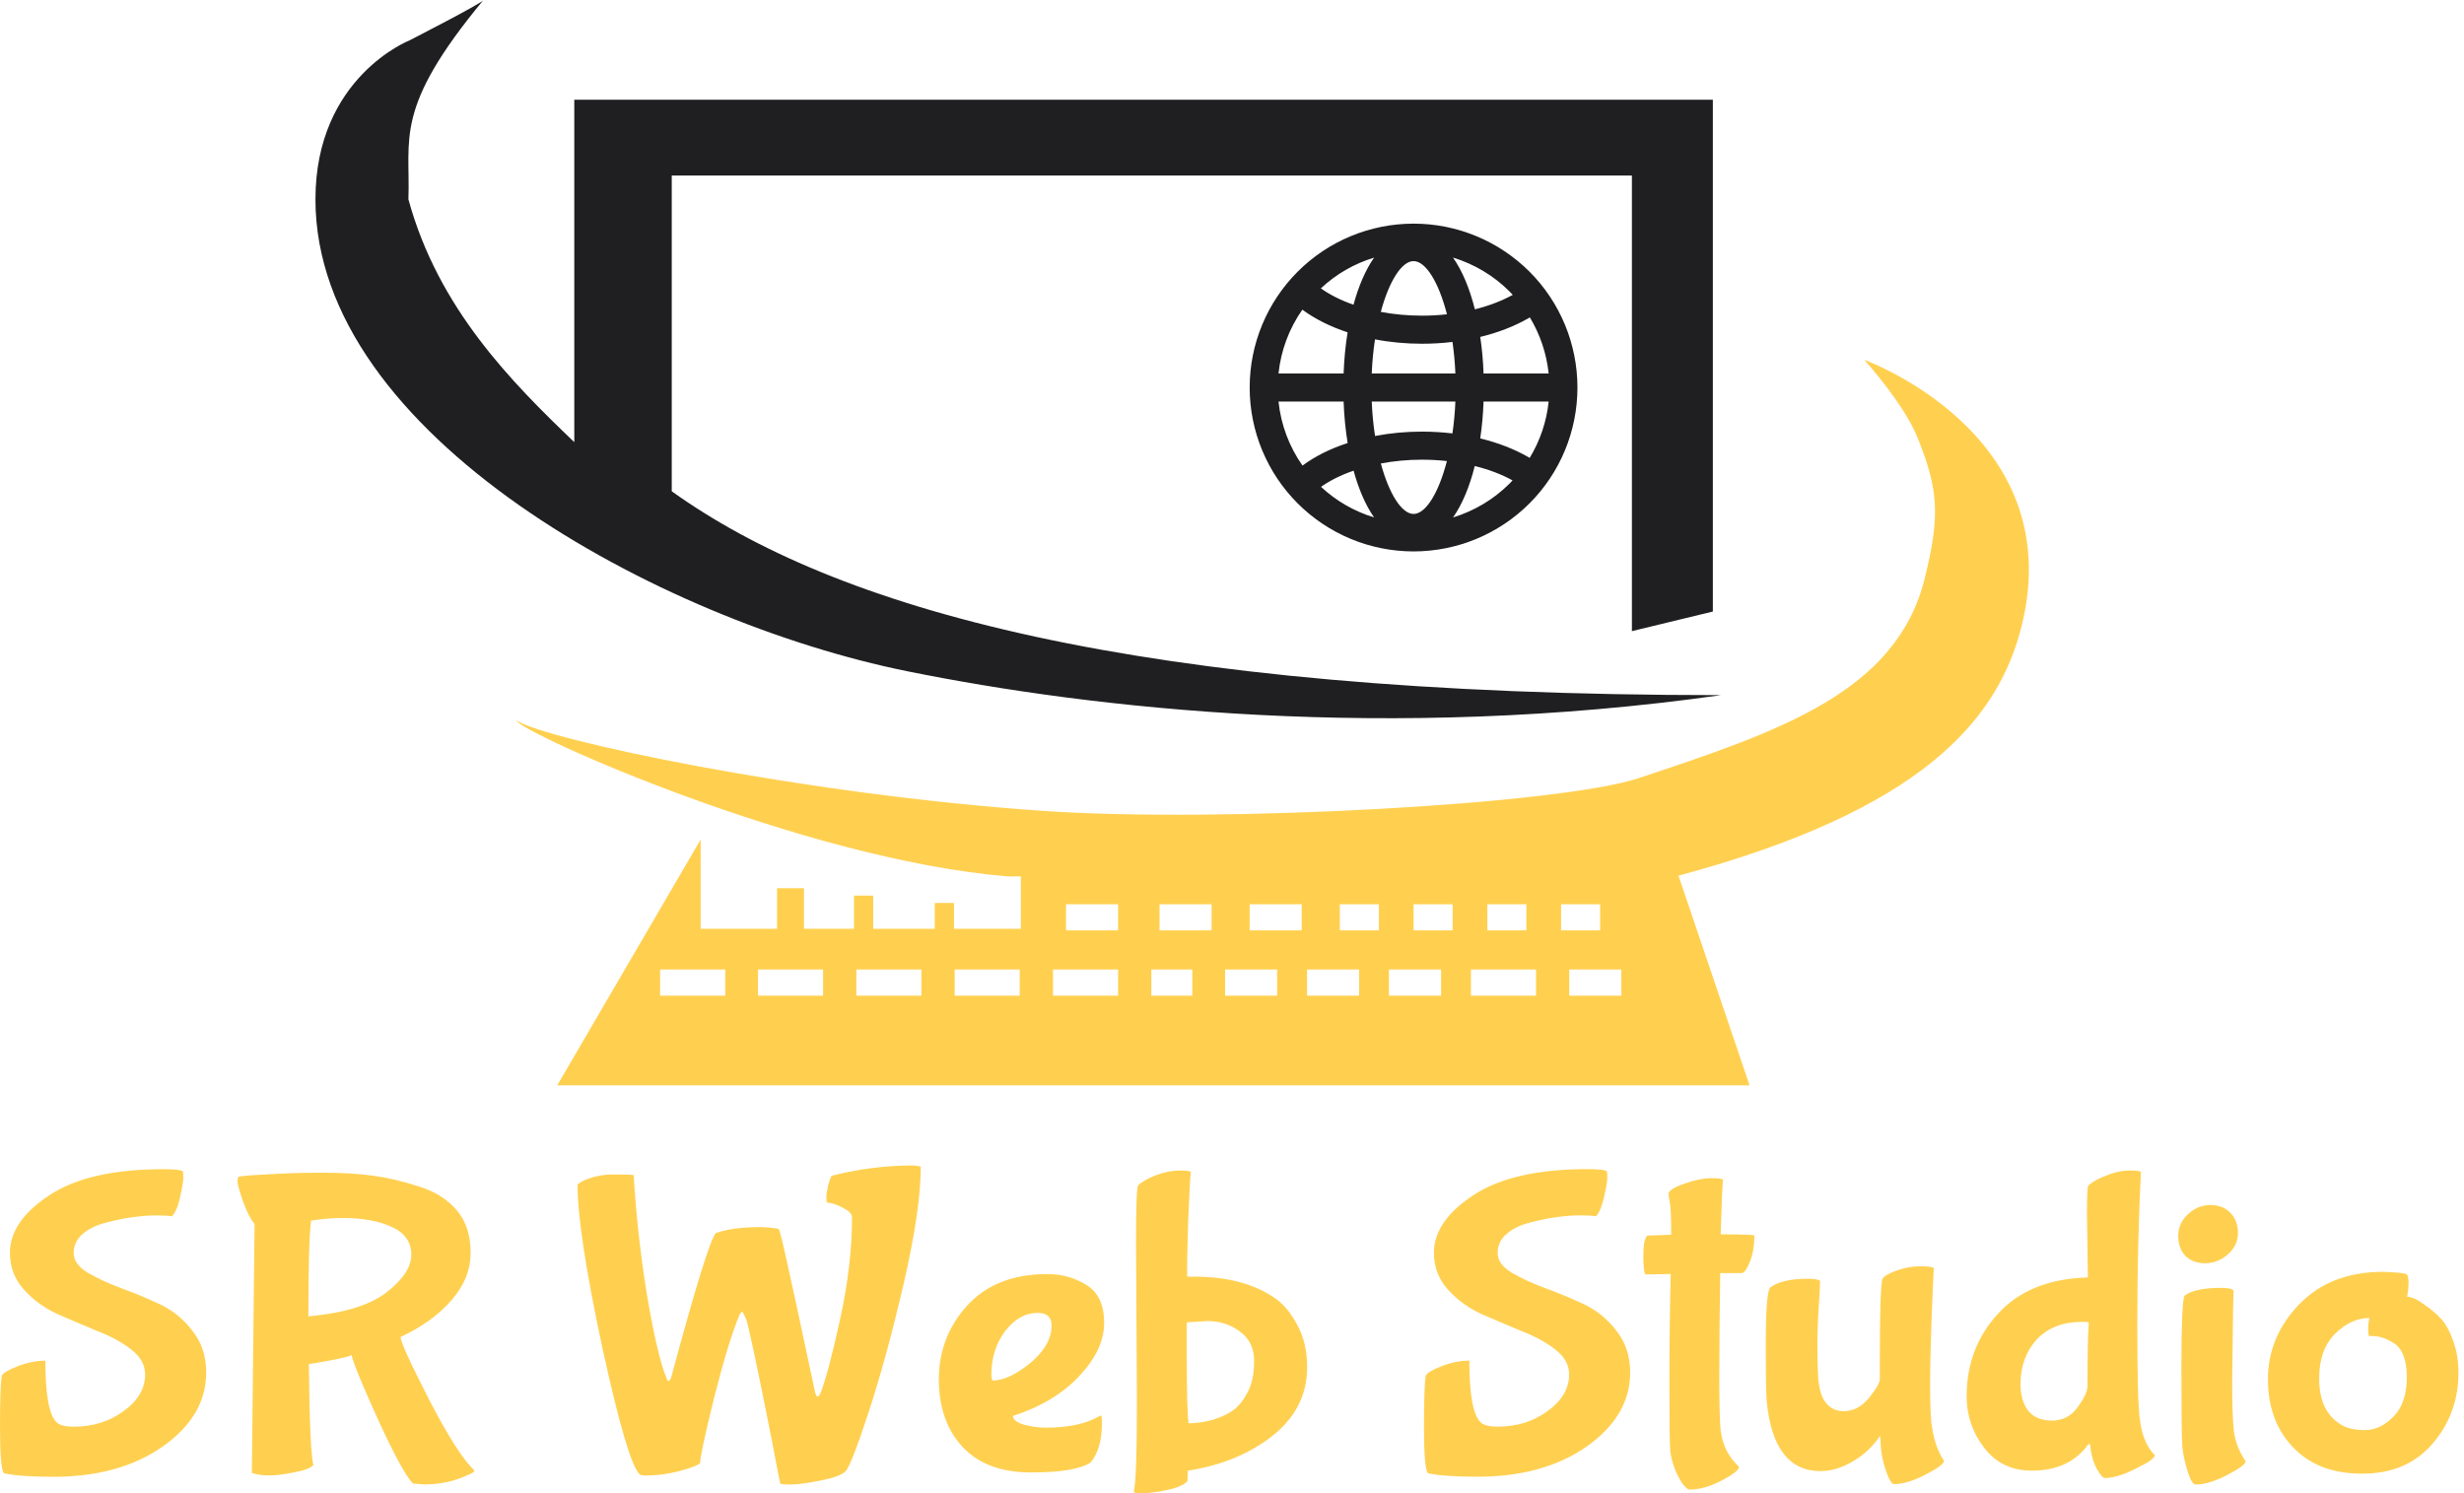 <svg width="198" height="120" viewBox="0 0 198 120" fill="none" xmlns="http://www.w3.org/2000/svg">
<g clip-path="url(#clip0_132_12)">
<path d="M13.827 97.75C13.441 97.7 12.997 97.68 12.491 97.68C11.986 97.68 11.407 97.725 10.688 97.82C9.989 97.91 9.258 98.062 8.485 98.272C7.737 98.456 7.125 98.756 6.644 99.171C6.164 99.586 5.921 100.096 5.921 100.696C5.921 101.296 6.283 101.793 7.006 102.257C7.754 102.697 8.641 103.112 9.677 103.506C10.712 103.876 11.748 104.304 12.779 104.788C13.839 105.273 14.727 105.988 15.45 106.937C16.198 107.862 16.568 108.984 16.568 110.299C16.568 112.633 15.401 114.617 13.067 116.261C10.757 117.876 7.832 118.685 4.294 118.685C2.515 118.685 1.192 118.591 0.325 118.406C0.107 118.196 0 116.963 0 114.695C0 112.427 0.049 111.034 0.144 110.57C0.218 110.36 0.637 110.11 1.405 109.806C2.174 109.506 2.922 109.354 3.645 109.354C3.645 112.078 3.945 113.734 4.549 114.309C4.791 114.539 5.247 114.658 5.921 114.658C7.462 114.658 8.797 114.243 9.927 113.409C11.082 112.579 11.661 111.593 11.661 110.463C11.661 109.699 11.287 109.029 10.544 108.454C9.796 107.874 8.884 107.381 7.799 106.962C6.739 106.522 5.683 106.07 4.623 105.61C3.563 105.125 2.663 104.468 1.915 103.634C1.167 102.804 0.797 101.818 0.797 100.688C0.797 98.999 1.845 97.462 3.936 96.077C6.053 94.668 9.11 93.965 13.104 93.965C14.04 93.965 14.571 94.023 14.694 94.138C14.719 94.208 14.731 94.38 14.731 94.656C14.731 94.91 14.649 95.416 14.48 96.18C14.312 96.944 14.094 97.462 13.831 97.741L13.827 97.75ZM24.786 105.791C27.625 105.536 29.708 104.899 31.031 103.884C32.379 102.845 33.053 101.826 33.053 100.835C33.053 99.845 32.535 99.081 31.5 98.617C30.464 98.132 29.154 97.889 27.563 97.889C26.721 97.889 25.866 97.959 24.999 98.099C24.855 99.093 24.782 101.657 24.782 105.791H24.786ZM25.184 117.748C24.921 118.003 24.391 118.2 23.594 118.336C22.801 118.496 22.139 118.578 21.609 118.578C21.079 118.578 20.623 118.508 20.237 118.369L20.455 98.37C20.142 98 19.83 97.388 19.518 96.533C19.23 95.679 19.086 95.157 19.086 94.976C19.086 94.766 19.111 94.639 19.16 94.594C19.21 94.524 19.966 94.454 21.433 94.384C22.924 94.29 24.428 94.245 25.944 94.245C27.461 94.245 28.808 94.327 29.988 94.487C31.167 94.647 32.396 94.939 33.669 95.354C34.943 95.749 35.954 96.381 36.702 97.261C37.45 98.14 37.819 99.27 37.819 100.659C37.819 102.048 37.314 103.293 36.303 104.472C35.292 105.651 33.92 106.642 32.19 107.451C32.19 107.821 32.946 109.485 34.462 112.443C35.979 115.377 37.183 117.272 38.07 118.126C38.095 118.147 38.107 118.184 38.107 118.229C38.107 118.299 37.914 118.414 37.528 118.574C36.468 119.059 35.325 119.301 34.097 119.301L33.193 119.232C32.663 118.722 31.738 117.037 30.415 114.173C29.117 111.309 28.393 109.551 28.25 108.906C27.962 109.066 26.82 109.308 24.819 109.633C24.868 114.276 24.987 116.98 25.18 117.744L25.184 117.748ZM73.991 93.764C73.991 96.053 73.535 99.18 72.619 103.157C71.703 107.106 70.766 110.549 69.804 113.483C68.843 116.417 68.214 118.011 67.926 118.266C67.639 118.541 66.965 118.788 65.905 118.993C64.869 119.203 64.076 119.306 63.521 119.306C62.967 119.306 62.691 119.273 62.691 119.203C62.642 119.018 62.416 117.839 62.005 115.669C60.801 109.592 60.115 106.37 59.947 106.001C59.778 105.606 59.671 105.413 59.622 105.413L59.441 105.623C58.841 107.057 58.155 109.296 57.383 112.345C56.635 115.369 56.265 117.103 56.265 117.543C56.265 117.633 56.035 117.761 55.579 117.925C54.325 118.365 53.101 118.582 51.897 118.582C51.634 118.582 51.465 118.55 51.392 118.48C50.742 117.855 49.744 114.461 48.396 108.289C47.073 102.097 46.411 97.741 46.411 95.223C46.411 95.177 46.531 95.083 46.773 94.943C47.591 94.549 48.482 94.368 49.444 94.388C50.43 94.388 50.923 94.409 50.923 94.458C51.092 97.462 51.441 100.626 51.971 103.954C52.526 107.258 53.052 109.522 53.557 110.746C53.606 110.907 53.652 110.989 53.701 110.989C53.775 110.989 53.845 110.907 53.919 110.746C55.891 103.42 57.095 99.541 57.526 99.102C58.393 98.777 59.61 98.617 61.171 98.617C62.038 98.662 62.507 98.719 62.581 98.789C62.654 98.859 62.893 99.829 63.304 101.702C63.715 103.552 64.158 105.606 64.639 107.87C65.12 110.11 65.412 111.461 65.506 111.926C65.625 112.365 65.781 112.341 65.975 111.856C66.381 110.771 66.903 108.795 67.528 105.931C68.152 103.067 68.465 100.363 68.465 97.82C68.465 97.565 68.234 97.322 67.778 97.092C67.347 96.837 66.899 96.689 66.443 96.64C66.418 96.57 66.406 96.431 66.406 96.225C66.406 95.995 66.455 95.67 66.55 95.255C66.669 94.816 66.768 94.561 66.837 94.491C69.028 93.936 71.218 93.661 73.408 93.661C73.794 93.706 73.983 93.743 73.983 93.764H73.991ZM84.502 106.518C84.502 105.849 84.128 105.512 83.38 105.512C82.394 105.512 81.527 105.996 80.784 106.966C80.036 107.936 79.666 109.103 79.666 110.467C79.666 110.792 79.715 110.952 79.81 110.952C80.677 110.927 81.675 110.455 82.805 109.53C83.935 108.581 84.502 107.578 84.502 106.514V106.518ZM87.641 117.539C86.824 118.069 85.221 118.336 82.842 118.336C80.463 118.336 78.63 117.654 77.356 116.29C76.083 114.925 75.442 113.113 75.442 110.849C75.442 108.585 76.202 106.588 77.718 104.924C79.259 103.235 81.412 102.393 84.177 102.393C85.308 102.393 86.343 102.68 87.284 103.26C88.245 103.835 88.726 104.854 88.726 106.309C88.726 107.763 88.065 109.16 86.742 110.574C85.443 111.983 83.66 113.056 81.4 113.799C81.4 114.075 81.687 114.305 82.267 114.494C82.867 114.654 83.458 114.736 84.034 114.736C85.862 114.736 87.305 114.424 88.365 113.799C88.389 113.775 88.426 113.762 88.471 113.762C88.517 113.762 88.545 113.98 88.545 114.42C88.545 115.759 88.245 116.799 87.641 117.539ZM91.36 112.546L91.286 99.759C91.286 96.87 91.348 95.366 91.467 95.251C91.755 94.976 92.223 94.709 92.876 94.454C93.55 94.199 94.187 94.072 94.791 94.072C95.395 94.072 95.695 94.117 95.695 94.212C95.646 94.442 95.576 95.761 95.477 98.165C95.403 100.544 95.379 102.023 95.403 102.602H95.983C98.654 102.602 100.831 103.19 102.516 104.369C103.19 104.854 103.778 105.581 104.283 106.551C104.788 107.496 105.039 108.606 105.039 109.879C105.039 112.074 104.114 113.91 102.261 115.39C100.408 116.844 98.136 117.781 95.44 118.196C95.44 118.726 95.428 119.018 95.403 119.063C95.091 119.363 94.536 119.593 93.743 119.758C92.975 119.918 92.334 120 91.829 120C91.323 120 91.105 119.967 91.105 119.897C91.274 119.248 91.36 116.799 91.36 112.55V112.546ZM95.51 114.383C96.135 114.383 96.784 114.288 97.458 114.108C98.132 113.898 98.674 113.643 99.081 113.343C99.516 113.043 99.899 112.567 100.236 111.922C100.597 111.277 100.778 110.43 100.778 109.39C100.778 108.351 100.392 107.554 99.623 106.999C98.876 106.444 98.013 106.169 97.026 106.169L95.366 106.272V108.766C95.366 111.885 95.416 113.758 95.51 114.383ZM128.251 97.746C127.865 97.696 127.421 97.676 126.915 97.676C126.41 97.676 125.831 97.721 125.112 97.815C124.413 97.906 123.678 98.058 122.909 98.267C122.161 98.452 121.549 98.752 121.068 99.167C120.588 99.582 120.345 100.092 120.345 100.692C120.345 101.292 120.707 101.789 121.43 102.253C122.174 102.693 123.065 103.108 124.101 103.502C125.136 103.872 126.172 104.299 127.207 104.784C128.267 105.269 129.155 105.984 129.878 106.933C130.622 107.858 130.996 108.98 130.996 110.294C130.996 112.628 129.829 114.613 127.495 116.257C125.186 117.872 122.26 118.681 118.722 118.681C116.943 118.681 115.62 118.586 114.753 118.402C114.535 118.192 114.428 116.959 114.428 114.691C114.428 112.423 114.477 111.03 114.572 110.566C114.646 110.356 115.065 110.105 115.833 109.801C116.602 109.501 117.35 109.349 118.073 109.349C118.073 112.074 118.373 113.73 118.977 114.305C119.215 114.535 119.675 114.654 120.349 114.654C121.89 114.654 123.226 114.239 124.356 113.405C125.51 112.575 126.09 111.589 126.09 110.459C126.09 109.695 125.716 109.025 124.972 108.45C124.224 107.87 123.312 107.377 122.227 106.958C121.167 106.518 120.111 106.066 119.051 105.606C117.991 105.121 117.091 104.464 116.343 103.63C115.595 102.8 115.225 101.813 115.225 100.683C115.225 98.995 116.273 97.458 118.365 96.073C120.481 94.664 123.538 93.961 127.532 93.961C128.469 93.961 128.999 94.019 129.122 94.134C129.147 94.204 129.159 94.376 129.159 94.651C129.159 94.906 129.073 95.412 128.904 96.176C128.736 96.94 128.518 97.458 128.255 97.737L128.251 97.746ZM138.45 94.832C138.4 95.362 138.343 96.821 138.269 99.2C140.073 99.2 140.977 99.237 140.977 99.303C140.977 100.088 140.857 100.794 140.615 101.415C140.373 102.015 140.147 102.315 139.929 102.315H138.232C138.182 105.733 138.158 108.519 138.158 110.668C138.158 112.817 138.195 114.214 138.265 114.934C138.408 116.133 138.902 117.115 139.744 117.88C139.744 118.134 139.275 118.504 138.334 118.989C137.422 119.474 136.555 119.716 135.733 119.716C135.664 119.716 135.516 119.601 135.302 119.371C135.109 119.141 134.891 118.759 134.653 118.229C134.435 117.699 134.291 117.177 134.221 116.668C134.172 116.158 134.147 114.346 134.147 111.227C134.147 108.108 134.184 105.162 134.254 102.389L132.233 102.422C132.113 102.307 132.052 101.809 132.052 100.93C132.052 100.051 132.159 99.484 132.376 99.303C132.906 99.278 133.543 99.258 134.291 99.233C134.291 97.893 134.254 97.026 134.184 96.632C134.11 96.237 134.078 96.007 134.078 95.938C134.078 95.707 134.484 95.44 135.306 95.14C136.148 94.84 136.884 94.688 137.509 94.688C138.133 94.688 138.45 94.734 138.45 94.828V94.832ZM151.134 116.216L151.097 115.488L151.06 115.418C150.485 116.273 149.749 116.955 148.858 117.465C147.991 117.974 147.136 118.229 146.294 118.229C143.767 118.229 142.324 116.347 141.963 112.579C141.913 111.979 141.889 110.43 141.889 107.936C141.889 105.442 142 103.962 142.213 103.498C142.838 103.013 143.849 102.771 145.246 102.771C145.801 102.771 146.138 102.828 146.257 102.943C146.257 102.964 146.244 103.276 146.22 103.88C146.101 105.635 146.039 106.987 146.039 107.936C146.039 108.885 146.051 109.588 146.076 110.052C146.101 110.492 146.113 110.779 146.113 110.919C146.138 111.034 146.17 111.252 146.22 111.576C146.294 111.901 146.388 112.176 146.507 112.407C146.869 113.076 147.424 113.413 148.167 113.413C148.911 113.413 149.61 113.056 150.189 112.341C150.789 111.601 151.081 111.079 151.056 110.779V109.6C151.056 105.372 151.13 103.095 151.274 102.771C151.393 102.561 151.767 102.344 152.391 102.113C153.041 101.883 153.678 101.768 154.306 101.768C154.935 101.768 155.292 101.813 155.391 101.908L155.317 103.535C155.173 106.839 155.099 109.39 155.099 111.194C155.099 112.998 155.149 114.141 155.243 114.625C155.412 115.78 155.736 116.705 156.217 117.399C156.217 117.629 155.724 117.999 154.738 118.508C153.752 119.018 152.909 119.273 152.211 119.273C152.018 119.273 151.8 118.923 151.561 118.233C151.319 117.539 151.175 116.869 151.13 116.224L151.134 116.216ZM167.776 102.664L167.702 97.536C167.702 96.102 167.739 95.354 167.809 95.284C168.096 95.005 168.569 94.742 169.218 94.487C169.892 94.208 170.529 94.072 171.133 94.072C171.737 94.072 172.037 94.117 172.037 94.212C171.844 98.046 171.749 102.126 171.749 106.444C171.749 110.763 171.819 113.343 171.967 114.173C172.135 115.423 172.534 116.343 173.158 116.947C173.158 117.177 172.653 117.535 171.642 118.019C170.656 118.529 169.814 118.784 169.115 118.784C169.041 118.784 168.934 118.689 168.791 118.504C168.334 117.925 168.055 117.14 167.961 116.146C167.961 116.076 167.936 116.043 167.887 116.043L167.78 116.113C166.769 117.502 165.265 118.192 163.268 118.192C161.657 118.192 160.379 117.58 159.443 116.355C158.502 115.131 158.033 113.754 158.033 112.23C158.033 109.616 158.875 107.398 160.56 105.573C162.245 103.724 164.649 102.754 167.78 102.664H167.776ZM167.85 106.305C167.85 106.259 167.718 106.235 167.451 106.235H167.307C165.766 106.235 164.554 106.707 163.662 107.656C162.795 108.606 162.364 109.805 162.364 111.26C162.364 112.115 162.57 112.822 162.976 113.372C163.408 113.902 164.049 114.169 164.891 114.169C165.733 114.169 166.444 113.812 166.95 113.093C167.48 112.378 167.743 111.811 167.743 111.396C167.743 108.832 167.78 107.135 167.85 106.301V106.305ZM177.6 96.841C178.274 96.841 178.817 97.051 179.223 97.466C179.63 97.881 179.836 98.424 179.836 99.093C179.836 99.763 179.56 100.342 179.006 100.827C178.476 101.287 177.876 101.522 177.202 101.522C176.528 101.522 176.022 101.324 175.612 100.934C175.225 100.519 175.036 99.973 175.036 99.307C175.036 98.641 175.299 98.058 175.829 97.573C176.359 97.088 176.947 96.846 177.596 96.846L177.6 96.841ZM179.441 105.47L179.371 111.088C179.371 112.891 179.417 114.219 179.515 115.073C179.634 115.903 179.947 116.692 180.452 117.432C180.452 117.662 179.959 118.032 178.973 118.541C177.987 119.051 177.144 119.306 176.446 119.306C176.228 119.306 176.014 118.96 175.796 118.266C175.579 117.572 175.435 116.914 175.365 116.29C175.316 115.665 175.291 113.561 175.291 109.982C175.291 106.403 175.373 104.447 175.542 104.127C176.096 103.712 177.07 103.502 178.467 103.502C179.022 103.502 179.359 103.572 179.478 103.712L179.441 105.479V105.47ZM197.554 110.323C197.554 112.517 196.855 114.424 195.458 116.043C194.086 117.637 192.208 118.434 189.825 118.434C187.441 118.434 185.613 117.728 184.265 116.318C182.917 114.909 182.244 113.084 182.244 110.841C182.244 108.597 183.074 106.58 184.734 104.846C186.418 103.091 188.678 102.212 191.522 102.212C192.676 102.257 193.301 102.327 193.4 102.422C193.498 102.512 193.543 102.734 193.543 103.079C193.543 103.424 193.506 103.806 193.437 104.221C193.798 104.221 194.254 104.431 194.809 104.846C195.388 105.24 195.857 105.643 196.218 106.058C196.58 106.473 196.892 107.065 197.155 107.825C197.418 108.565 197.554 109.395 197.554 110.319V110.323ZM192.282 107.899C191.727 107.55 191.189 107.377 190.659 107.377H190.371C190.322 107.283 190.297 107.089 190.297 106.789C190.297 106.49 190.334 106.202 190.404 105.922C189.418 105.922 188.493 106.35 187.626 107.204C186.784 108.059 186.361 109.251 186.361 110.775C186.361 112.579 186.961 113.824 188.165 114.519C188.621 114.794 189.245 114.934 190.042 114.934C190.84 114.934 191.62 114.576 192.319 113.857C193.042 113.142 193.404 112.078 193.404 110.668C193.404 109.259 193.03 108.334 192.286 107.895L192.282 107.899Z" fill="#FFD050"/>
<path d="M53.98 14.106V39.484C67.002 48.803 90.777 55.866 138.302 55.866C111.609 59.638 87.847 56.976 72.874 53.939C53.076 49.925 25.349 34.98 25.349 16.021C25.349 6.184 32.922 3.238 32.922 3.238C32.922 3.238 38.847 0.197 38.847 0.004C31.602 8.744 32.995 11.082 32.819 16.021C35.223 24.819 41.152 30.748 46.148 35.535V8.017H137.64V49.148L131.135 50.722V14.106H53.98Z" fill="#1F1F21"/>
<path fill-rule="evenodd" clip-rule="evenodd" d="M122.905 21.831C120.431 19.362 117.083 17.973 113.59 17.973C110.097 17.973 106.748 19.362 104.279 21.831C101.809 24.301 100.42 27.654 100.42 31.146C100.42 34.639 101.809 37.988 104.279 40.458C106.748 42.927 110.097 44.316 113.59 44.316C117.083 44.316 120.431 42.927 122.905 40.458C125.375 37.988 126.759 34.639 126.759 31.146C126.759 27.654 125.375 24.301 122.905 21.831ZM122.934 25.509C123.76 26.877 124.277 28.414 124.446 30.017H119.215C119.178 28.997 119.088 28.011 118.948 27.078C120.374 26.733 121.681 26.228 122.806 25.583C122.852 25.558 122.893 25.534 122.934 25.509ZM121.307 23.43C121.393 23.516 121.479 23.606 121.561 23.697C120.678 24.182 119.647 24.576 118.517 24.86C118.097 23.183 117.502 21.753 116.758 20.701C118.459 21.219 120.025 22.148 121.307 23.43ZM113.59 20.985C114.56 20.985 115.607 22.661 116.273 25.258C115.62 25.332 114.95 25.369 114.264 25.369C113.117 25.369 112.004 25.262 110.956 25.065C111.626 22.579 112.645 20.985 113.59 20.985ZM114.264 27.625C115.098 27.625 115.92 27.576 116.717 27.481C116.832 28.278 116.914 29.129 116.951 30.017H110.229C110.27 29.051 110.36 28.13 110.492 27.272C111.692 27.506 112.961 27.625 114.264 27.625ZM110.418 20.705C109.736 21.679 109.177 22.974 108.762 24.49C107.763 24.14 106.876 23.697 106.14 23.175C107.369 22.024 108.832 21.186 110.418 20.705ZM104.653 24.888C105.668 25.636 106.909 26.257 108.289 26.709C108.121 27.752 108.01 28.862 107.969 30.017H102.738C102.931 28.167 103.589 26.405 104.653 24.888ZM102.738 32.272H107.969C108.01 33.435 108.121 34.553 108.293 35.605C106.913 36.053 105.68 36.665 104.665 37.417C103.597 35.901 102.931 34.13 102.738 32.272ZM106.153 39.126C106.888 38.608 107.772 38.169 108.77 37.828C109.185 39.332 109.74 40.614 110.418 41.583C108.84 41.103 107.377 40.269 106.153 39.126ZM113.59 41.304C112.649 41.304 111.63 39.718 110.96 37.248C112.004 37.051 113.117 36.944 114.264 36.944C114.946 36.944 115.616 36.981 116.269 37.055C115.603 39.636 114.56 41.304 113.59 41.304ZM114.264 34.688C112.961 34.688 111.696 34.808 110.496 35.038C110.36 34.171 110.27 33.242 110.229 32.272H116.951C116.914 33.168 116.832 34.027 116.713 34.832C115.916 34.738 115.098 34.688 114.264 34.688ZM121.307 38.859C120.029 40.137 118.463 41.066 116.766 41.583C117.498 40.536 118.089 39.118 118.508 37.454C119.634 37.729 120.662 38.12 121.545 38.608C121.471 38.695 121.389 38.777 121.307 38.859ZM122.921 36.8C122.885 36.776 122.843 36.751 122.806 36.731C121.681 36.086 120.374 35.58 118.948 35.235C119.088 34.294 119.178 33.3 119.215 32.272H124.446C124.277 33.883 123.756 35.428 122.921 36.8Z" fill="#1F1F21"/>
<path fill-rule="evenodd" clip-rule="evenodd" d="M149.807 28.919C149.807 28.919 152.987 32.428 154.088 35.173C155.736 39.282 155.942 41.345 154.664 46.489C152.387 55.669 142.896 58.8 131.698 62.531C125.329 64.656 98.115 66.155 83.775 65.165C64.458 63.838 43.806 59.445 41.485 57.892C41.813 58.882 64.532 69.085 80.981 70.433H82.033V74.645H76.658V72.57H75.113V74.645H70.17V71.978H68.625V74.645H64.606V71.386H62.441V74.645H56.302V67.47L44.776 87.226H140.59L134.879 70.375C154.462 65.112 160.585 57.863 162.463 50.266C166.272 34.844 149.807 28.919 149.807 28.919ZM58.278 80.019H53.047V77.919H58.278V80.019ZM66.139 80.019H60.912V77.919H66.139V80.019ZM74.041 80.019H68.814V77.919H74.041V80.019ZM81.942 80.019H76.716V77.919H81.942V80.019ZM122.654 72.676V74.772H119.519V72.676H122.654ZM89.848 80.019H84.617V77.919H89.848V80.019ZM89.848 74.772H85.661V72.676H89.848V74.772ZM95.81 80.019H92.519V77.919H95.81V80.019ZM97.359 74.772H93.176V72.676H97.359V74.772ZM102.627 80.019H98.444V77.919H102.627V80.019ZM104.603 74.772H100.42V72.676H104.603V74.772ZM109.214 80.019H105.031V77.919H109.214V80.019ZM110.804 74.772H107.665V72.676H110.804V74.772ZM115.801 80.019H111.613V77.919H115.801V80.019ZM116.729 74.772H113.59V72.676H116.729V74.772ZM123.431 80.019H118.2V77.919H123.431V80.019ZM125.444 72.676H128.58V74.772H125.444V72.676ZM130.285 80.019H126.102V77.919H130.285V80.019Z" fill="#FFD050"/>
</g>
<defs>
<clipPath id="clip0_132_12">
<rect width="197.55" height="120" fill="white"/>
</clipPath>
</defs>
</svg>
